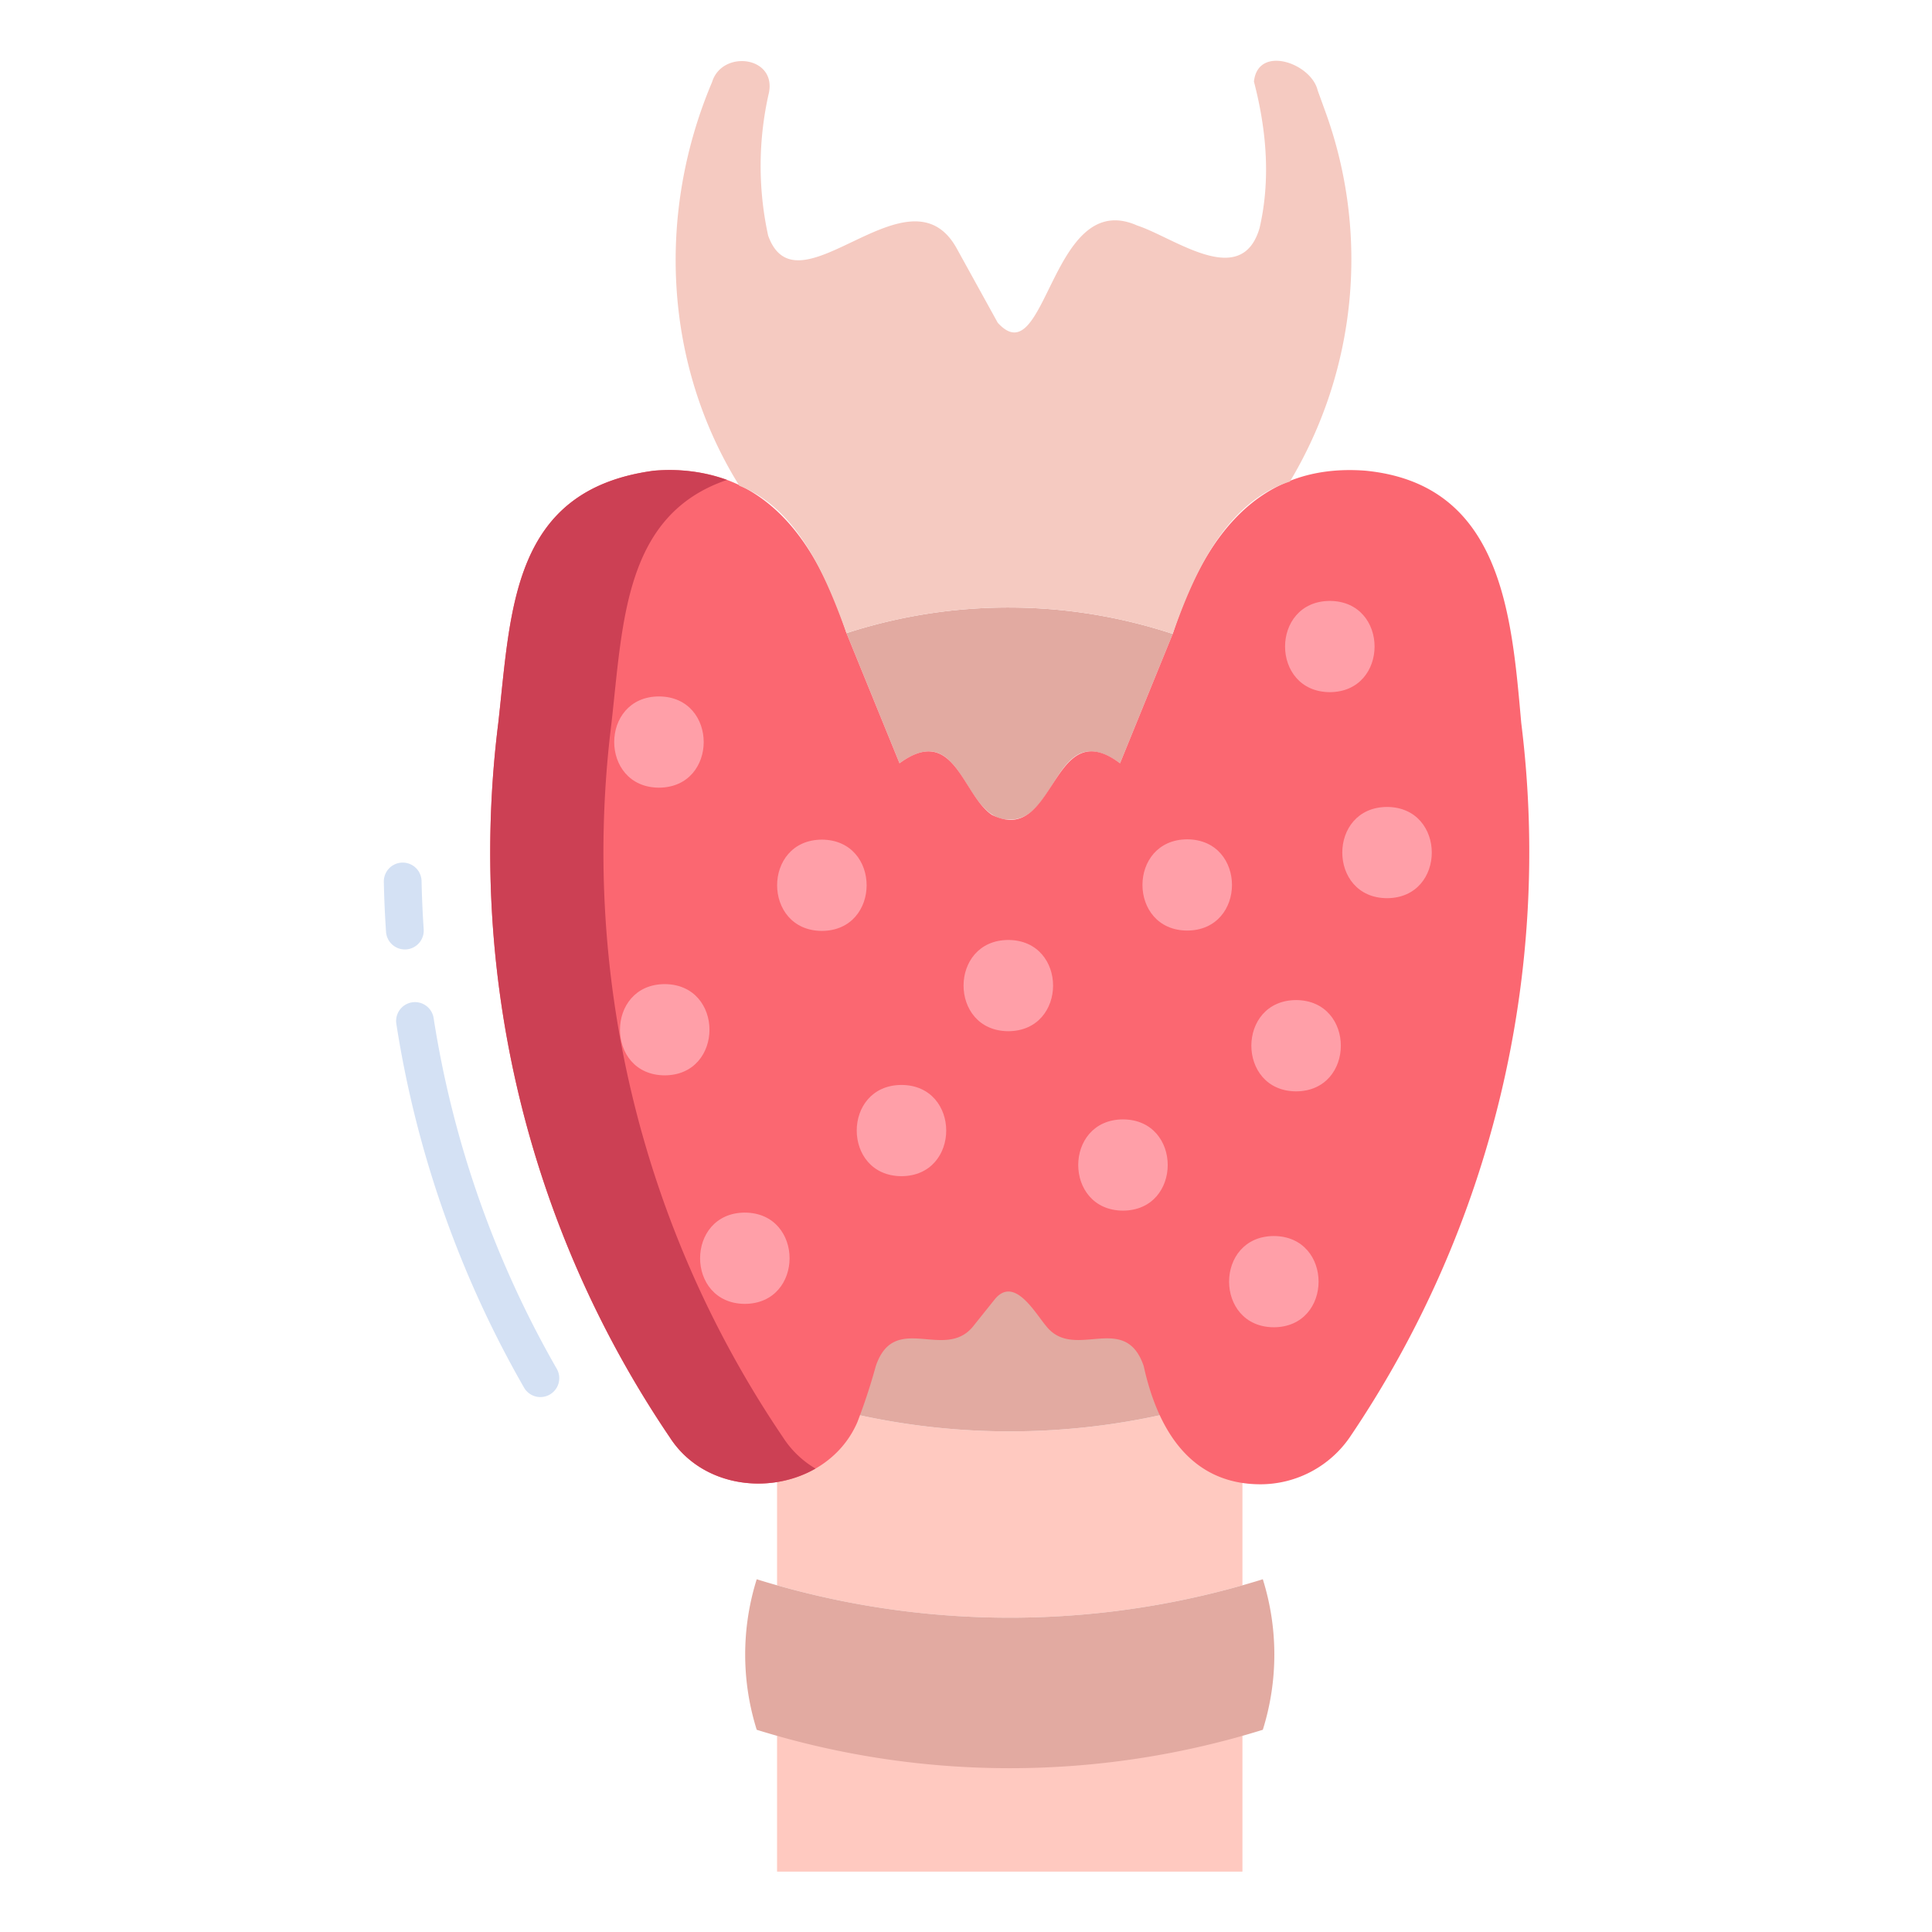 <svg id="Layer_1" data-name="Layer 1" xmlns="http://www.w3.org/2000/svg" viewBox="0 0 512 512"><path d="M308,374.91a186.947,186.947,0,0,1-80.8,0l-21.27,16.05v29.16a225.6,225.6,0,0,0,123.33,0V390.96Z" style="fill:#ffc9c0"/><path d="M310.78,167.99l-13.96,34.28c-17.054-12.279-16.425,15.251-29.22,14.91-12.732.434-12.154-27.195-29.22-14.91l-14.05-34.48A138.921,138.921,0,0,1,310.78,167.99Z" style="fill:#e2aaa1"/><path d="M306.49,371.04a28.23,28.23,0,0,0,1.51,3.87,186.947,186.947,0,0,1-80.8,0c1.189-2.48,4.056-12.086,4.9-14.9,4.993-14.653,18.482-1.032,25.95-10.719,2.155-2.034,5.888-9.4,9.55-8.941a5,5,0,0,1,3.89,1.87c4.068,5.385,9.727,13.779,17.67,10.619C301.31,349.12,304.057,362.359,306.49,371.04Z" style="fill:#e2aaa1"/><path d="M310.78,167.99c8.036-24.869,22.17-45.487,51.111-43.249,36.15,3.571,38.69,38.06,41.257,66.86A276.522,276.522,0,0,1,357.83,380.7,28.769,28.769,0,0,1,334,393.35c-18.832-.029-27.319-15-30.909-31.341-5.017-14.684-18.508-1.019-25.951-10.718-2.888-3.441-8.309-13.133-13.43-7.071l-5.66,7.07c-7.488,9.7-20.959-3.937-25.95,10.721a156.657,156.657,0,0,1-4.9,14.9c-8.57,19.738-38.328,22.08-49.831,3.791h-.01a276.336,276.336,0,0,1-45.31-189.1c3.4-30.128,3.5-61.808,41.251-66.86,28.916-2.159,42.97,18.16,51.028,43.051L238.38,202.27c14.493-10.568,16.593,8.45,24.519,13.69,17.1,8.455,15.494-27.4,33.921-13.69Z" style="fill:#fb6771"/><path d="M207.37,380.7h-.01a276.336,276.336,0,0,1-45.31-189.1c3.045-26.976,3.469-55.181,30.615-64.417A45.3,45.3,0,0,0,173.3,124.74c-37.747,5.052-37.85,36.732-41.251,66.86a276.336,276.336,0,0,0,45.31,189.1h.01c8.334,13.25,26.245,15.664,38.744,8.486A25.763,25.763,0,0,1,207.37,380.7Z" style="fill:#cc4054"/><path d="M367.58,213.85c15.812.068,15.811,24.115,0,24.18C351.768,237.962,351.769,213.915,367.58,213.85Z" style="fill:#ff9fa8"/><path d="M352.42,159.25c15.81.072,15.808,24.111,0,24.18C336.6,183.36,336.6,159.318,352.42,159.25Z" style="fill:#ff9fa8"/><path d="M343.48,265.03c15.816.075,15.805,24.12,0,24.19C327.674,289.148,327.665,265.1,343.48,265.03Z" style="fill:#ff9fa8"/><path d="M351.22,29.54a114.629,114.629,0,0,1-9.38,98.08c-17.153,5.532-25.429,24.445-31.06,40.37a138.921,138.921,0,0,0-86.45-.2c-5.4-14.877-12.808-32.915-28.39-39.05C175.879,96.519,173.991,56.5,188.7,21.77c2.615-8.6,17.012-6.948,15.079,2.781a86.613,86.613,0,0,0-.21,37.889c7.756,21.687,37.29-19.462,49.959,3.371L264.41,85.53c12.966,14.279,14-35.964,36.98-25.759,9.922,3.258,27.578,17.036,32.4.7,3-12.9,1.83-26.147-1.481-38.84,1.013-9.851,15.164-4.925,16.88,2.31Z" style="fill:#f5cac1"/><path d="M337.58,327.56c15.812.068,15.811,24.115,0,24.18C321.768,351.672,321.769,327.625,337.58,327.56Z" style="fill:#ff9fa8"/><path d="M205.93,460v36H329.26V460.01Z" style="fill:#ffc9c0"/><path d="M314.62,222.43c15.824.07,15.822,24.112,0,24.18C298.81,246.538,298.812,222.5,314.62,222.43Z" style="fill:#ff9fa8"/><path d="M297.6,296.65c15.812.068,15.811,24.115,0,24.18C281.788,320.762,281.789,296.715,297.6,296.65Z" style="fill:#ff9fa8"/><path d="M267.21,249.1c15.824.07,15.822,24.112,0,24.18C251.4,273.212,251.4,249.165,267.21,249.1Z" style="fill:#ff9fa8"/><path d="M238.9,287.52c15.812.068,15.811,24.115,0,24.18C223.088,311.632,223.089,287.585,238.9,287.52Z" style="fill:#ff9fa8"/><path d="M217.8,222.51c15.828.077,15.817,24.117,0,24.19C202,246.623,201.988,222.587,217.8,222.51Z" style="fill:#ff9fa8"/><path d="M197.39,321.35c15.806.072,15.815,24.117,0,24.19C181.574,345.465,181.585,321.42,197.39,321.35Z" style="fill:#ff9fa8"/><path d="M176.16,260.8c15.812.068,15.811,24.115,0,24.18C160.348,284.912,160.349,260.865,176.16,260.8Z" style="fill:#ff9fa8"/><path d="M174.63,184.56c15.812.068,15.811,24.115,0,24.18C158.818,208.672,158.819,184.625,174.63,184.56Z" style="fill:#ff9fa8"/><path d="M205.93,420.12a225.771,225.771,0,0,0,128.73-1.6,66.686,66.686,0,0,1,0,39.89,225.932,225.932,0,0,1-134.12,0,66.554,66.554,0,0,1,0-39.89Q203.225,419.36,205.93,420.12Z" style="fill:#e2aaa1"/><path d="M143.214,370.239a5,5,0,0,1-4.344-2.515A280.32,280.32,0,0,1,105.045,271.4a5,5,0,1,1,9.879-1.547,270.324,270.324,0,0,0,32.624,92.895,5,5,0,0,1-4.334,7.486Z" style="fill:#d4e1f4"/><path d="M107.289,251.613a5,5,0,0,1-4.983-4.661c-.3-4.393-.5-8.852-.587-13.252a5,5,0,1,1,10-.207c.088,4.244.278,8.545.565,12.781a5,5,0,0,1-4.649,5.328C107.518,251.609,107.4,251.613,107.289,251.613Z" style="fill:#d4e1f4"/></svg>